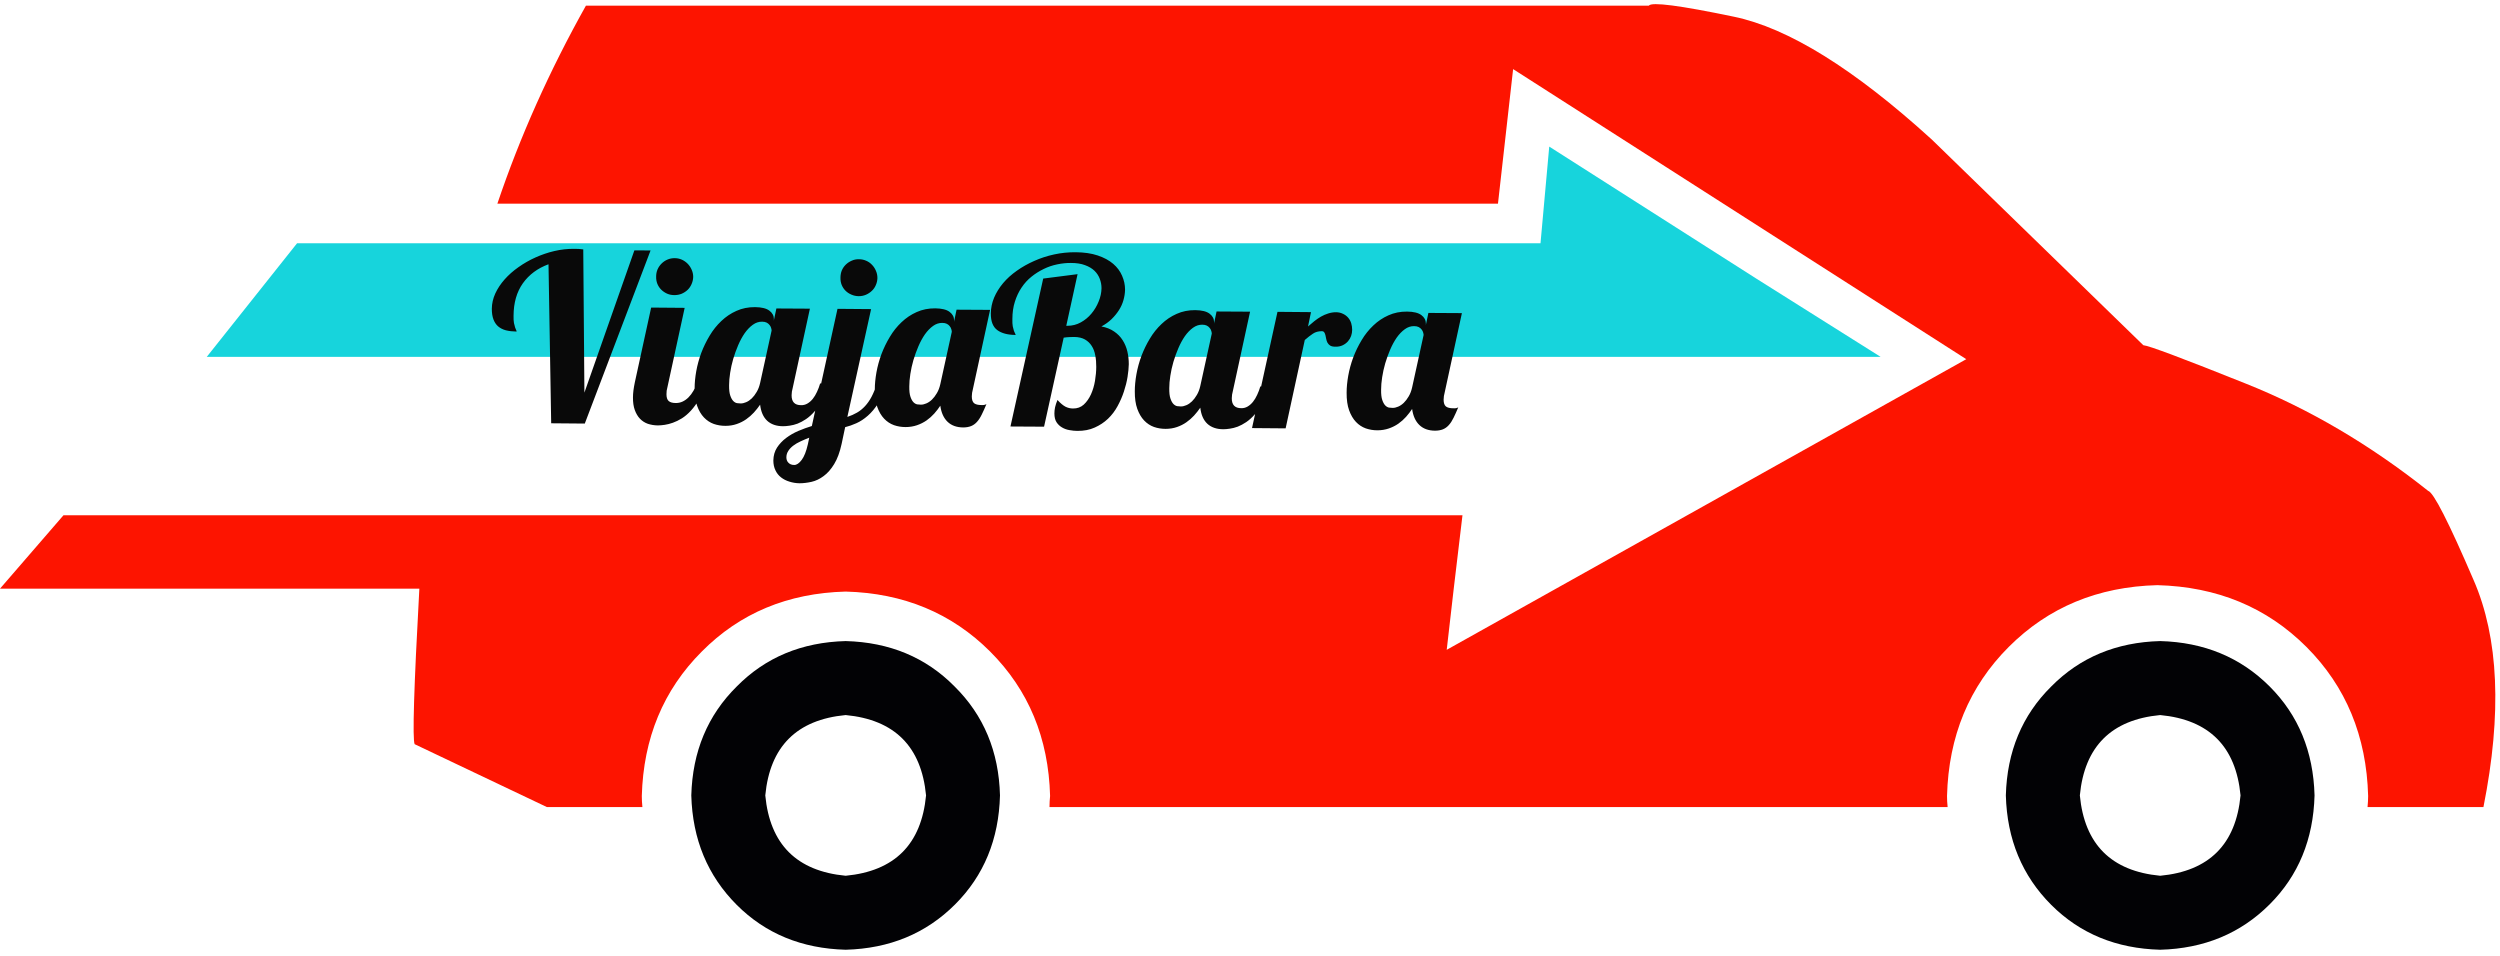 <?xml version="1.0" encoding="UTF-8" standalone="no"?>
<!-- Created with Inkscape (http://www.inkscape.org/) -->

<svg
   xmlns:dc="http://purl.org/dc/elements/1.1/"
   xmlns:cc="http://creativecommons.org/ns#"
   xmlns:rdf="http://www.w3.org/1999/02/22-rdf-syntax-ns#"
   xmlns:svg="http://www.w3.org/2000/svg"
   xmlns="http://www.w3.org/2000/svg"
   xmlns:inkscape="http://www.inkscape.org/namespaces/inkscape"
   version="1.1"
   width="510"
   height="195"
   id="svg2"
   xml:space="preserve"><defs
     id="defs6" /><g
     transform="matrix(1.25,0,0,-1.25,0,195)"
     id="g10"><g
       transform="scale(0.1,0.1)"
       id="g12"><path
         d="m 1380.12,130.762 c -79.85,7.578 -123.6,51.289 -131.17,131.129 7.57,79.808 51.32,123.558 131.17,131.14 79.88,-7.582 123.55,-51.332 131.21,-131.14 -7.66,-79.84 -51.33,-123.551 -131.21,-131.129 m 251.87,131.129 c -1.87,71.57 -26.6,130.82 -74.1,177.781 -46.87,47.539 -106.13,72.18 -177.77,74.098 -71.6,-1.918 -130.86,-26.559 -177.74,-74.098 -47.5,-46.961 -72.22,-106.211 -74.18,-177.781 1.96,-71.602 26.68,-131.129 74.18,-178.672 46.88,-46.91 106.14,-71.289 177.74,-73.199 71.64,1.91 131.21,26.559 178.71,74.102 46.87,46.91 71.29,106.168 73.16,177.77"
         inkscape:connector-curvature="0"
         id="path14"
         style="fill:#020205;fill-opacity:1;fill-rule:evenodd;stroke:none" /><path
         d="m 3525.43,130.762 c -79.81,7.578 -123.55,51.289 -131.13,131.129 7.58,79.808 51.32,123.558 131.13,131.14 79.84,-7.582 123.59,-51.332 131.13,-131.14 -7.54,-79.84 -51.29,-123.551 -131.13,-131.129 m 251.91,131.129 c -1.95,71.57 -26.29,130.82 -73.24,177.781 -47.54,47.539 -107.07,72.18 -178.67,74.098 -71.56,-1.918 -130.82,-26.559 -177.77,-74.098 -47.5,-46.961 -72.19,-106.211 -74.11,-177.781 1.92,-71.602 26.61,-131.129 74.11,-178.672 46.95,-46.91 106.21,-71.289 177.77,-73.199 71.6,1.91 131.13,26.559 178.67,74.102 46.95,46.91 71.29,106.168 73.24,177.77"
         inkscape:connector-curvature="0"
         id="path16"
         style="fill:#020205;fill-opacity:1;fill-rule:evenodd;stroke:none" /><path
         d="m 3962.66,758.961 c -95.04,75.469 -194.18,133.75 -297.46,174.961 -102.7,41.137 -158.48,62.066 -167.31,62.699 l -345.08,335.549 c -126.68,115.35 -234.45,182.18 -323.16,200.58 -88.09,18.36 -134.34,24.38 -138.75,18.05 l -1734.65,0 C 896.602,1444.31 848.48,1336.62 811.719,1227.63 l 1632.971,0 24.72,219.58 739.54,-473.401 -847.9,-474.297 11.45,99.797 14.26,119.769 -2283.17,0 L 0,599.309 l 684.379,0 C 675.469,437.711 672.93,353.141 676.719,345.488 L 892.5,242.871 l 155.9,0 c -0.63,6.328 -0.98,12.34 -0.98,18.051 2.62,94.449 35.2,173.039 97.93,235.777 62.11,62.653 140.35,95.352 234.77,97.852 94.45,-2.5 173,-35.199 235.74,-97.852 62.77,-62.738 95.35,-141.328 97.89,-235.777 -0.59,-5.711 -0.98,-11.723 -0.98,-18.051 l 1465.75,0 c -0.67,6.328 -0.98,12.34 -0.98,18.051 2.54,97.566 36.17,178.75 100.78,243.359 64.61,64.598 145.39,98.239 242.38,100.739 97.58,-2.5 178.64,-36.141 243.32,-100.739 64.61,-64.609 98.17,-145.793 100.78,-243.359 0,-5.711 -0.39,-11.723 -0.97,-18.051 l 189.14,0 c 30.47,152.77 25.04,276.328 -16.17,370.699 -40.55,94.379 -65.28,142.891 -74.14,145.391"
         inkscape:connector-curvature="0"
         id="path18"
         style="fill:#fd1400;fill-opacity:1;fill-rule:evenodd;stroke:none" /><path
         d="m 2866.76,1105.02 -338.4,215.74 -14.26,-157.81 -2029.33,0 -147.348,-185.348 2731.758,0 -202.42,127.418"
         inkscape:connector-curvature="0"
         id="path20"
         style="fill:#17d4dc;fill-opacity:1;fill-rule:evenodd;stroke:none" /><path
         d="m 899.531,869.199 -4.371,259.531 c -17.82,-6.56 -31.801,-16.95 -41.879,-31.1 -10,-14.17 -15.082,-31.83 -15.16,-52.96 -0.109,-4.81 0.078,-8.71 0.629,-11.72 0.629,-3.05 1.25,-5.47 1.871,-7.35 0.629,-1.79 1.18,-3.2 1.719,-4.22 0.512,-0.93 0.781,-1.79 0.781,-2.5 -6.562,0.08 -12.422,0.79 -17.5,2.04 -5,1.32 -9.211,3.47 -12.652,6.4 -3.36,2.89 -5.899,6.72 -7.66,11.41 -1.789,4.69 -2.649,10.47 -2.649,17.34 0.07,8.44 1.949,16.72 5.621,24.85 3.75,8.12 8.828,15.82 15.309,23.12 6.449,7.27 13.988,13.95 22.66,20 8.629,6.13 17.852,11.41 27.66,15.78 9.879,4.46 20.149,7.97 30.781,10.47 10.7,2.5 21.399,3.67 32.028,3.59 2.812,0 5.39,-0.07 7.812,-0.15 2.5,-0.12 4.918,-0.39 7.348,-0.78 l 1.871,-233.751 81.56,232.181 26.41,-0.15 -107.341,-282.5 -54.848,0.469 z m 231.759,238.861 c -0.12,-4.18 -1.02,-8.08 -2.66,-11.71 -1.56,-3.68 -3.75,-6.84 -6.56,-9.54 -2.81,-2.61 -6.05,-4.68 -9.69,-6.25 -3.67,-1.48 -7.61,-2.18 -11.87,-2.18 -4.18,0 -8.09,0.78 -11.72,2.34 -3.67,1.64 -6.84,3.79 -9.53,6.41 -2.74,2.69 -4.85,5.86 -6.41,9.53 -1.48,3.75 -2.15,7.69 -2.03,11.87 0,4.14 0.7,8.01 2.19,11.57 1.56,3.63 3.75,6.87 6.56,9.68 2.81,2.82 6.02,5 9.69,6.57 3.63,1.56 7.54,2.34 11.72,2.34 4.25,0 8.2,-0.86 11.87,-2.5 3.63,-1.68 6.8,-3.91 9.53,-6.72 2.7,-2.81 4.85,-6.05 6.41,-9.69 1.64,-3.67 2.5,-7.57 2.5,-11.72 z m 22.34,-172.501 c -3.75,-10.309 -7.89,-19.207 -12.34,-26.707 -4.38,-7.5 -8.99,-13.872 -13.75,-19.071 -4.69,-5.109 -9.61,-9.293 -14.69,-12.5 -5.12,-3.121 -10,-5.543 -14.69,-7.179 -4.68,-1.68 -9.18,-2.821 -13.43,-3.442 -4.3,-0.629 -8.09,-0.941 -11.41,-0.941 -5.74,0.121 -11.09,1.019 -16.09,2.66 -4.93,1.75 -9.18,4.531 -12.82,8.281 -3.55,3.75 -6.36,8.469 -8.43,14.219 -2.07,5.699 -3.05,12.582 -2.97,20.621 0,3.441 0.27,7.23 0.78,11.41 0.55,4.141 1.33,8.629 2.34,13.442 l 26.57,121.708 54.68,-0.46 -27.97,-128.748 c -0.62,-2.192 -1.09,-4.34 -1.4,-6.411 -0.24,-1.992 -0.31,-3.98 -0.31,-5.941 0,-5.309 1.25,-9.02 3.75,-11.09 2.5,-2.109 6.4,-3.129 11.71,-3.129 3.75,0 7.35,0.778 10.79,2.348 3.51,1.641 6.75,3.941 9.68,6.871 3.01,3.012 5.71,6.602 8.13,10.781 2.38,4.141 4.37,8.641 5.94,13.438 l 15.93,-0.16 z m 200.78,-1.321 c -3.67,-10.316 -7.61,-19.297 -11.87,-26.879 -4.3,-7.5 -8.71,-13.828 -13.28,-18.898 -4.49,-5.121 -9.14,-9.301 -13.91,-12.5 -4.69,-3.133 -9.3,-5.59 -13.75,-7.352 -4.49,-1.64 -8.75,-2.73 -12.81,-3.281 -4.06,-0.617 -7.77,-0.937 -11.09,-0.937 -10.75,0.121 -19.3,3.089 -25.63,8.91 -6.37,5.937 -10.23,14.687 -11.56,26.25 -3.05,-4.379 -6.41,-8.672 -10.16,-12.813 -3.75,-4.066 -7.93,-7.738 -12.5,-10.937 -4.61,-3.242 -9.76,-5.86 -15.47,-7.813 -5.62,-1.957 -11.83,-2.968 -18.59,-2.968 -6.56,0 -12.89,1.05 -18.91,3.121 -6.05,2.187 -11.4,5.711 -16.09,10.629 -4.61,4.878 -8.28,11.171 -11.09,18.902 -2.82,7.816 -4.15,17.348 -4.07,28.598 0,8.75 0.9,18.039 2.66,27.968 1.8,9.883 4.45,19.762 8.12,29.684 3.75,9.887 8.32,19.298 13.75,28.288 5.39,9.06 11.76,17.03 19.07,23.9 7.26,6.95 15.5,12.5 24.68,16.56 9.14,4.14 19.26,6.18 30.32,6.1 10.7,-0.12 18.51,-2.03 23.43,-5.78 4.89,-3.68 7.35,-8.25 7.35,-13.75 l -0.16,-2.66 4.22,20 54.69,-0.31 -27.97,-128.911 c -0.63,-2.187 -1.09,-4.328 -1.41,-6.398 -0.31,-2 -0.47,-3.992 -0.47,-5.941 -0.11,-10.86 5.04,-16.25 15.47,-16.25 3.64,-0.122 7.07,0.781 10.32,2.652 3.2,1.879 6.13,4.418 8.75,7.656 2.57,3.203 4.88,7.031 6.87,11.41 2.07,4.371 3.79,8.942 5.16,13.75 l 15.93,0 z m -95.15,86.252 c 0,1.13 -0.28,2.54 -0.78,4.22 -0.43,1.64 -1.25,3.28 -2.5,4.84 -1.18,1.56 -2.74,2.85 -4.69,3.91 -1.99,1.01 -4.49,1.56 -7.5,1.56 -5.31,0.08 -10.39,-1.56 -15.16,-5 -4.8,-3.44 -9.22,-8.05 -13.28,-13.75 -3.98,-5.74 -7.5,-12.27 -10.62,-19.532 -3.13,-7.308 -5.86,-14.808 -8.13,-22.5 -2.19,-7.617 -3.87,-15.16 -5,-22.66 -1.17,-7.5 -1.72,-14.219 -1.72,-20.156 -0.11,-7.301 0.51,-12.934 1.88,-16.871 1.33,-3.992 2.97,-6.949 4.84,-8.91 1.95,-1.993 4.06,-3.2 6.25,-3.59 2.19,-0.313 4.14,-0.473 5.94,-0.473 2.81,0 5.78,0.66 8.91,2.031 3.2,1.332 6.28,3.442 9.21,6.25 2.89,2.813 5.55,6.289 7.97,10.469 2.5,4.141 4.38,9.063 5.63,14.692 l 18.75,85.47 z m 114.26,-184.959 c -2.93,-13.519 -7,-24.543 -12.19,-32.972 -5.12,-8.438 -10.86,-14.93 -17.19,-19.528 -6.25,-4.691 -12.81,-7.82 -19.69,-9.383 -6.87,-1.558 -13.47,-2.339 -19.84,-2.339 -5.7,0.113 -11.13,1.011 -16.25,2.652 -5.2,1.57 -9.73,3.867 -13.59,6.879 -3.95,3.039 -7.04,6.871 -9.22,11.558 -2.27,4.614 -3.44,9.961 -3.44,16.09 0.12,7.934 2.11,14.934 5.94,20.942 3.86,5.941 8.83,11.211 14.84,15.781 5.94,4.5 12.66,8.359 20.16,11.57 7.42,3.117 14.68,5.778 21.87,7.957 l 41.88,191.252 54.84,-0.46 -38.75,-175.94 c 5.82,1.949 11.09,4.289 15.78,7.031 4.69,2.688 8.99,6.168 12.97,10.469 3.95,4.262 7.5,9.289 10.63,15.148 3.12,5.942 6.09,13.051 8.9,21.41 l 15.94,-0.16 c -3.87,-12.5 -8.44,-22.957 -13.75,-31.398 -5.31,-8.442 -11.06,-15.309 -17.19,-20.629 -6.05,-5.313 -12.26,-9.371 -18.59,-12.18 -6.25,-2.82 -12.35,-4.929 -18.28,-6.41 l -5.78,-27.34 z m 58.43,270.779 c -0.11,-4.18 -1.01,-8.09 -2.65,-11.72 -1.57,-3.67 -3.75,-6.8 -6.57,-9.38 -2.73,-2.61 -5.89,-4.68 -9.53,-6.25 -3.67,-1.56 -7.61,-2.34 -11.87,-2.34 -4.18,0.08 -8.09,0.94 -11.72,2.5 -3.67,1.56 -6.84,3.63 -9.53,6.25 -2.74,2.69 -4.85,5.86 -6.41,9.53 -1.48,3.75 -2.15,7.7 -2.03,11.88 0,4.25 0.7,8.2 2.19,11.87 1.56,3.63 3.75,6.8 6.56,9.53 2.81,2.7 6.02,4.85 9.69,6.41 3.63,1.64 7.54,2.42 11.72,2.34 4.25,0 8.2,-0.86 11.87,-2.5 3.63,-1.56 6.76,-3.75 9.38,-6.56 2.69,-2.74 4.84,-5.94 6.4,-9.69 1.64,-3.67 2.5,-7.62 2.5,-11.87 z M 1320.7,845.68 c -4.88,-1.871 -9.57,-3.828 -14.06,-5.942 -4.57,-2.066 -8.59,-4.41 -12.03,-7.027 -3.44,-2.582 -6.13,-5.473 -8.13,-8.59 -2.07,-3.199 -3.12,-6.723 -3.12,-10.473 0,-1.437 0.23,-2.886 0.62,-4.367 0.43,-1.453 1.22,-2.82 2.35,-4.07 1.05,-1.25 2.42,-2.223 4.06,-2.973 1.56,-0.699 3.52,-1.09 5.78,-1.09 3.99,0 8.05,2.774 12.19,8.282 4.06,5.429 7.42,13.871 10,25.308 l 2.34,10.942 z m 267.15,79.691 c -0.62,-2.191 -1.09,-4.34 -1.4,-6.41 -0.32,-1.992 -0.47,-3.981 -0.47,-5.93 0,-5.32 1.25,-9.031 3.75,-11.101 2.57,-1.989 6.56,-2.969 11.87,-2.969 1.64,-0.109 3.17,-0.082 4.53,0.16 1.45,0.309 2.7,0.777 3.75,1.41 -2.73,-6.57 -5.27,-12.269 -7.65,-17.043 -2.31,-4.797 -4.93,-8.816 -7.82,-12.027 -2.81,-3.121 -6.05,-5.43 -9.68,-6.871 -3.68,-1.449 -7.97,-2.192 -12.97,-2.192 -10.55,0.122 -18.99,3.161 -25.31,9.223 -6.37,6.129 -10.32,14.879 -11.88,26.25 -2.81,-4.301 -6.09,-8.562 -9.84,-12.812 -3.75,-4.18 -7.97,-7.93 -12.66,-11.25 -4.69,-3.25 -9.92,-5.86 -15.62,-7.821 -5.75,-1.949 -11.96,-2.957 -18.6,-2.957 -6.56,0 -12.89,1.047 -18.9,3.117 -6.06,2.192 -11.41,5.704 -16.1,10.633 -4.61,4.879 -8.28,11.168 -11.09,18.899 -2.81,7.808 -4.14,17.351 -4.06,28.601 0,8.75 0.89,18.039 2.65,27.957 1.8,9.891 4.45,19.774 8.13,29.692 3.75,9.879 8.32,19.3 13.75,28.28 5.39,9.07 11.75,17.03 19.06,23.91 7.26,6.95 15.51,12.5 24.69,16.56 9.14,4.14 19.25,6.17 30.31,6.1 10.7,-0.12 18.51,-2.04 23.44,-5.79 4.88,-3.67 7.34,-8.24 7.34,-13.75 l -0.16,-2.65 4.22,20 54.69,-0.31 -27.97,-128.909 z m -34.53,93.119 c 0,1.14 -0.27,2.54 -0.78,4.22 -0.43,1.64 -1.25,3.28 -2.5,4.85 -1.17,1.56 -2.74,2.85 -4.69,3.9 -1.99,1.02 -4.49,1.57 -7.5,1.57 -5.31,0.07 -10.39,-1.57 -15.15,-5 -4.81,-3.44 -9.22,-8.05 -13.29,-13.75 -3.98,-5.75 -7.5,-12.27 -10.62,-19.542 -3.13,-7.297 -5.86,-14.797 -8.13,-22.5 -2.18,-7.609 -3.86,-15.148 -5,-22.648 -1.17,-7.5 -1.71,-14.219 -1.71,-20.16 -0.12,-7.301 0.5,-12.93 1.87,-16.871 1.33,-3.989 2.97,-6.957 4.84,-8.911 1.96,-1.988 4.07,-3.199 6.25,-3.589 2.19,-0.321 4.14,-0.469 5.94,-0.469 2.81,0 5.78,0.66 8.91,2.031 3.2,1.328 6.29,3.438 9.22,6.25 2.89,2.809 5.54,6.289 7.97,10.469 2.5,4.14 4.37,9.058 5.62,14.691 l 18.75,85.459 z m 95.74,-154.529 53.44,241.409 56.09,7.19 -18.43,-84.22 2.34,0 c 7.5,0 14.57,1.79 21.25,5.47 6.64,3.63 12.42,8.36 17.34,14.22 5,5.93 8.95,12.53 11.88,19.84 3.01,7.26 4.57,14.53 4.69,21.72 0,5.31 -0.94,10.39 -2.82,15.31 -1.79,4.88 -4.64,9.26 -8.59,13.13 -3.98,3.82 -9.14,6.91 -15.47,9.21 -6.25,2.39 -13.9,3.6 -22.97,3.6 -7.42,0.08 -14.96,-0.71 -22.65,-2.35 -7.62,-1.56 -14.93,-4.06 -21.88,-7.5 -6.99,-3.36 -13.59,-7.5 -19.84,-12.5 -6.25,-5 -11.68,-10.93 -16.25,-17.81 -4.61,-6.8 -8.24,-14.49 -10.94,-23.12 -2.73,-8.56 -4.06,-18.05 -4.06,-28.44 -0.12,-4.81 0.08,-8.71 0.62,-11.72 0.63,-3.05 1.25,-5.47 1.88,-7.34 0.7,-1.8 1.33,-3.21 1.87,-4.22 0.63,-0.94 0.94,-1.8 0.94,-2.5 -12.93,0.08 -22.93,2.73 -30,7.97 -7.11,5.31 -10.59,14.37 -10.47,27.18 0.08,8.83 1.88,17.39 5.31,25.63 3.52,8.32 8.44,16.25 14.69,23.75 6.33,7.5 13.83,14.26 22.5,20.31 8.63,6.13 18.05,11.45 28.28,15.94 10.2,4.57 21.02,8.12 32.5,10.62 11.45,2.5 23.17,3.68 35.16,3.6 13.94,-0.12 25.98,-1.88 36.09,-5.31 10.2,-3.44 18.6,-7.97 25.16,-13.6 6.56,-5.62 11.4,-12.15 14.53,-19.53 3.2,-7.3 4.84,-14.84 4.84,-22.66 -0.11,-5.74 -1.01,-11.48 -2.65,-17.18 -1.56,-5.63 -4.03,-11.06 -7.35,-16.25 -3.24,-5.12 -7.26,-10 -12.03,-14.69 -4.8,-4.61 -10.31,-8.56 -16.56,-11.88 8.2,-1.56 15.16,-4.33 20.78,-8.28 5.7,-3.86 10.35,-8.59 13.91,-14.22 3.51,-5.541 6.09,-11.638 7.65,-18.279 1.57,-6.68 2.35,-13.59 2.35,-20.781 -0.12,-6.051 -0.78,-12.969 -2.03,-20.782 -1.25,-7.808 -3.25,-15.777 -5.94,-23.91 -2.62,-8.039 -6.06,-15.929 -10.31,-23.75 -4.18,-7.726 -9.38,-14.609 -15.63,-20.617 -6.25,-5.941 -13.51,-10.742 -21.72,-14.383 -8.24,-3.75 -17.65,-5.539 -28.28,-5.457 -4.06,0 -8.36,0.43 -12.81,1.25 -4.49,0.739 -8.56,2.18 -12.19,4.367 -3.67,2.071 -6.68,4.922 -9.06,8.59 -2.31,3.641 -3.44,8.364 -3.44,14.223 0,3.211 0.35,6.598 1.1,10.16 0.82,3.629 2.1,7.578 3.9,11.867 4.77,-5.226 9.1,-8.859 12.97,-10.929 3.95,-2 8.05,-2.969 12.34,-2.969 6.96,-0.121 12.86,2.031 17.66,6.398 4.77,4.461 8.67,10.043 11.72,16.723 3.01,6.641 5.19,13.988 6.56,22.027 1.33,8.133 2.03,15.711 2.03,22.821 0.08,6.562 -0.43,12.73 -1.56,18.589 -1.05,5.942 -2.97,11.09 -5.78,15.473 -2.81,4.449 -6.52,8.009 -11.1,10.619 -4.6,2.58 -10.31,3.95 -17.18,4.07 -1.68,0 -4.14,-0.08 -7.35,-0.16 -3.12,-0.12 -6.52,-0.43 -10.15,-0.94 l -32.03,-145.312 -54.85,0.313 z m 423.71,65.348 c -3.67,-10.309 -7.61,-19.289 -11.87,-26.868 -4.3,-7.5 -8.71,-13.832 -13.28,-18.91 -4.5,-5.109 -9.14,-9.293 -13.91,-12.5 -4.69,-3.121 -9.3,-5.582 -13.75,-7.34 -4.49,-1.64 -8.75,-2.73 -12.81,-3.281 -4.06,-0.629 -7.77,-0.941 -11.1,-0.941 -10.74,0.121 -19.29,3.09 -25.62,8.91 -6.37,5.93 -10.23,14.68 -11.56,26.25 -3.05,-4.379 -6.41,-8.668 -10.16,-12.82 -3.75,-4.059 -7.93,-7.731 -12.5,-10.93 -4.61,-3.25 -9.76,-5.859 -15.47,-7.82 -5.62,-1.95 -11.83,-2.957 -18.59,-2.957 -6.56,0 -12.89,1.046 -18.91,3.117 -6.05,2.191 -11.4,5.703 -16.09,10.633 -4.61,4.878 -8.28,11.168 -11.1,18.898 -2.81,7.809 -4.14,17.352 -4.06,28.602 0,8.75 0.9,18.039 2.66,27.957 1.8,9.89 4.45,19.769 8.12,29.691 3.75,9.879 8.32,19.301 13.75,28.28 5.39,9.07 11.76,17.03 19.07,23.91 7.26,6.95 15.5,12.5 24.68,16.56 9.14,4.14 19.26,6.17 30.32,6.1 10.7,-0.12 18.51,-2.04 23.43,-5.79 4.89,-3.67 7.35,-8.24 7.35,-13.75 l -0.16,-2.65 4.22,20 54.69,-0.31 -27.97,-128.909 c -0.63,-2.191 -1.1,-4.339 -1.41,-6.41 -0.31,-1.992 -0.47,-3.98 -0.47,-5.929 -0.11,-10.864 5.04,-16.25 15.47,-16.25 3.64,-0.122 7.07,0.777 10.31,2.648 3.21,1.879 6.14,4.422 8.75,7.66 2.58,3.199 4.89,7.031 6.88,11.399 2.07,4.382 3.79,8.953 5.16,13.75 l 15.93,0 z m -95.15,86.251 c 0,1.14 -0.28,2.54 -0.78,4.22 -0.43,1.64 -1.25,3.28 -2.5,4.85 -1.18,1.56 -2.74,2.85 -4.69,3.9 -1.99,1.02 -4.49,1.57 -7.5,1.57 -5.31,0.07 -10.39,-1.57 -15.16,-5 -4.8,-3.44 -9.22,-8.05 -13.28,-13.75 -3.98,-5.75 -7.5,-12.272 -10.62,-19.541 -3.13,-7.297 -5.86,-14.797 -8.13,-22.5 -2.19,-7.61 -3.87,-15.149 -5,-22.649 -1.17,-7.5 -1.72,-14.219 -1.72,-20.16 -0.12,-7.301 0.51,-12.93 1.88,-16.871 1.33,-3.988 2.97,-6.957 4.84,-8.91 1.95,-1.989 4.06,-3.199 6.25,-3.59 2.19,-0.32 4.14,-0.469 5.94,-0.469 2.81,0 5.78,0.66 8.9,2.031 3.21,1.329 6.29,3.438 9.22,6.25 2.89,2.809 5.55,6.289 7.97,10.469 2.5,4.141 4.38,9.059 5.63,14.692 l 18.75,85.458 z m 65.66,-154.181 41.56,189.691 54.69,-0.47 -4.84,-23.43 c 3.32,2.89 6.72,5.78 10.15,8.59 3.52,2.81 7.19,5.31 10.94,7.5 3.83,2.19 7.81,3.91 11.88,5.16 4.06,1.32 8.36,2.03 12.96,2.03 4.26,-0.12 8.01,-1.02 11.26,-2.66 3.32,-1.56 6.09,-3.67 8.28,-6.25 2.26,-2.62 3.94,-5.62 5,-9.06 1.01,-3.44 1.56,-7.03 1.56,-10.78 0,-3.36 -0.59,-6.68 -1.72,-10 -1.17,-3.24 -2.89,-6.17 -5.16,-8.75 -2.3,-2.62 -5.15,-4.77 -8.59,-6.411 -3.44,-1.68 -7.46,-2.461 -12.03,-2.34 -3.67,0 -6.49,0.621 -8.44,1.871 -1.87,1.25 -3.36,2.809 -4.37,4.69 -0.94,1.87 -1.64,3.83 -2.03,5.94 -0.32,2.18 -0.75,4.22 -1.26,6.09 -0.42,1.88 -1.05,3.44 -1.87,4.69 -0.86,1.33 -2.19,2.03 -4.06,2.03 -5.74,0 -10.59,-1.37 -14.53,-4.06 -3.99,-2.62 -8.4,-6.06 -13.28,-10.32 l -31.26,-144.208 -54.84,0.457 z m 314.57,58.723 c -0.62,-2.192 -1.09,-4.34 -1.4,-6.411 -0.32,-1.992 -0.47,-3.98 -0.47,-5.941 0,-5.309 1.25,-9.02 3.75,-11.09 2.57,-1.988 6.56,-2.969 11.87,-2.969 1.64,-0.121 3.17,-0.082 4.53,0.161 1.45,0.308 2.7,0.777 3.75,1.398 -2.73,-6.559 -5.27,-12.262 -7.65,-17.031 -2.31,-4.797 -4.93,-8.828 -7.82,-12.028 -2.81,-3.132 -6.05,-5.429 -9.68,-6.882 -3.68,-1.438 -7.97,-2.18 -12.97,-2.18 -10.55,0.109 -18.99,3.16 -25.31,9.223 -6.37,6.128 -10.32,14.878 -11.88,26.25 -2.81,-4.301 -6.09,-8.563 -9.84,-12.821 -3.75,-4.179 -7.97,-7.929 -12.66,-11.25 -4.69,-3.242 -9.92,-5.859 -15.62,-7.812 -5.75,-1.949 -11.96,-2.969 -18.6,-2.969 -6.56,0 -12.89,1.059 -18.9,3.129 -6.06,2.18 -11.41,5.699 -16.1,10.621 -4.61,4.879 -8.28,11.172 -11.09,18.91 -2.81,7.809 -4.14,17.34 -4.06,28.59 0,8.75 0.89,18.051 2.65,27.969 1.8,9.883 4.45,19.769 8.13,29.691 3.75,9.879 8.32,19.301 13.75,28.28 5.39,9.06 11.75,17.03 19.06,23.91 7.26,6.95 15.51,12.5 24.69,16.56 9.14,4.14 19.25,6.17 30.31,6.09 10.7,-0.12 18.51,-2.03 23.44,-5.78 4.88,-3.67 7.34,-8.24 7.34,-13.75 l -0.16,-2.66 4.22,20 54.69,-0.31 -27.97,-128.898 z m -34.53,93.118 c 0,1.13 -0.27,2.54 -0.78,4.22 -0.43,1.64 -1.25,3.28 -2.5,4.84 -1.17,1.57 -2.74,2.85 -4.69,3.91 -1.99,1.02 -4.49,1.56 -7.5,1.56 -5.31,0.08 -10.39,-1.56 -15.15,-5 -4.81,-3.44 -9.22,-8.04 -13.29,-13.75 -3.98,-5.74 -7.5,-12.262 -10.62,-19.531 -3.13,-7.297 -5.86,-14.797 -8.13,-22.5 -2.18,-7.617 -3.86,-15.16 -5,-22.66 -1.17,-7.5 -1.71,-14.207 -1.71,-20.149 -0.12,-7.308 0.5,-12.93 1.87,-16.879 1.33,-3.98 2.97,-6.953 4.84,-8.902 1.96,-2 4.07,-3.207 6.25,-3.598 2.19,-0.312 4.14,-0.472 5.94,-0.472 2.81,0 5.78,0.671 8.91,2.043 3.2,1.32 6.29,3.429 9.22,6.25 2.89,2.808 5.54,6.277 7.97,10.457 2.5,4.152 4.37,9.07 5.62,14.691"
         inkscape:connector-curvature="0"
         id="path22"
         style="fill:#090909;fill-opacity:1;fill-rule:nonzero;stroke:none" /></g></g></svg>